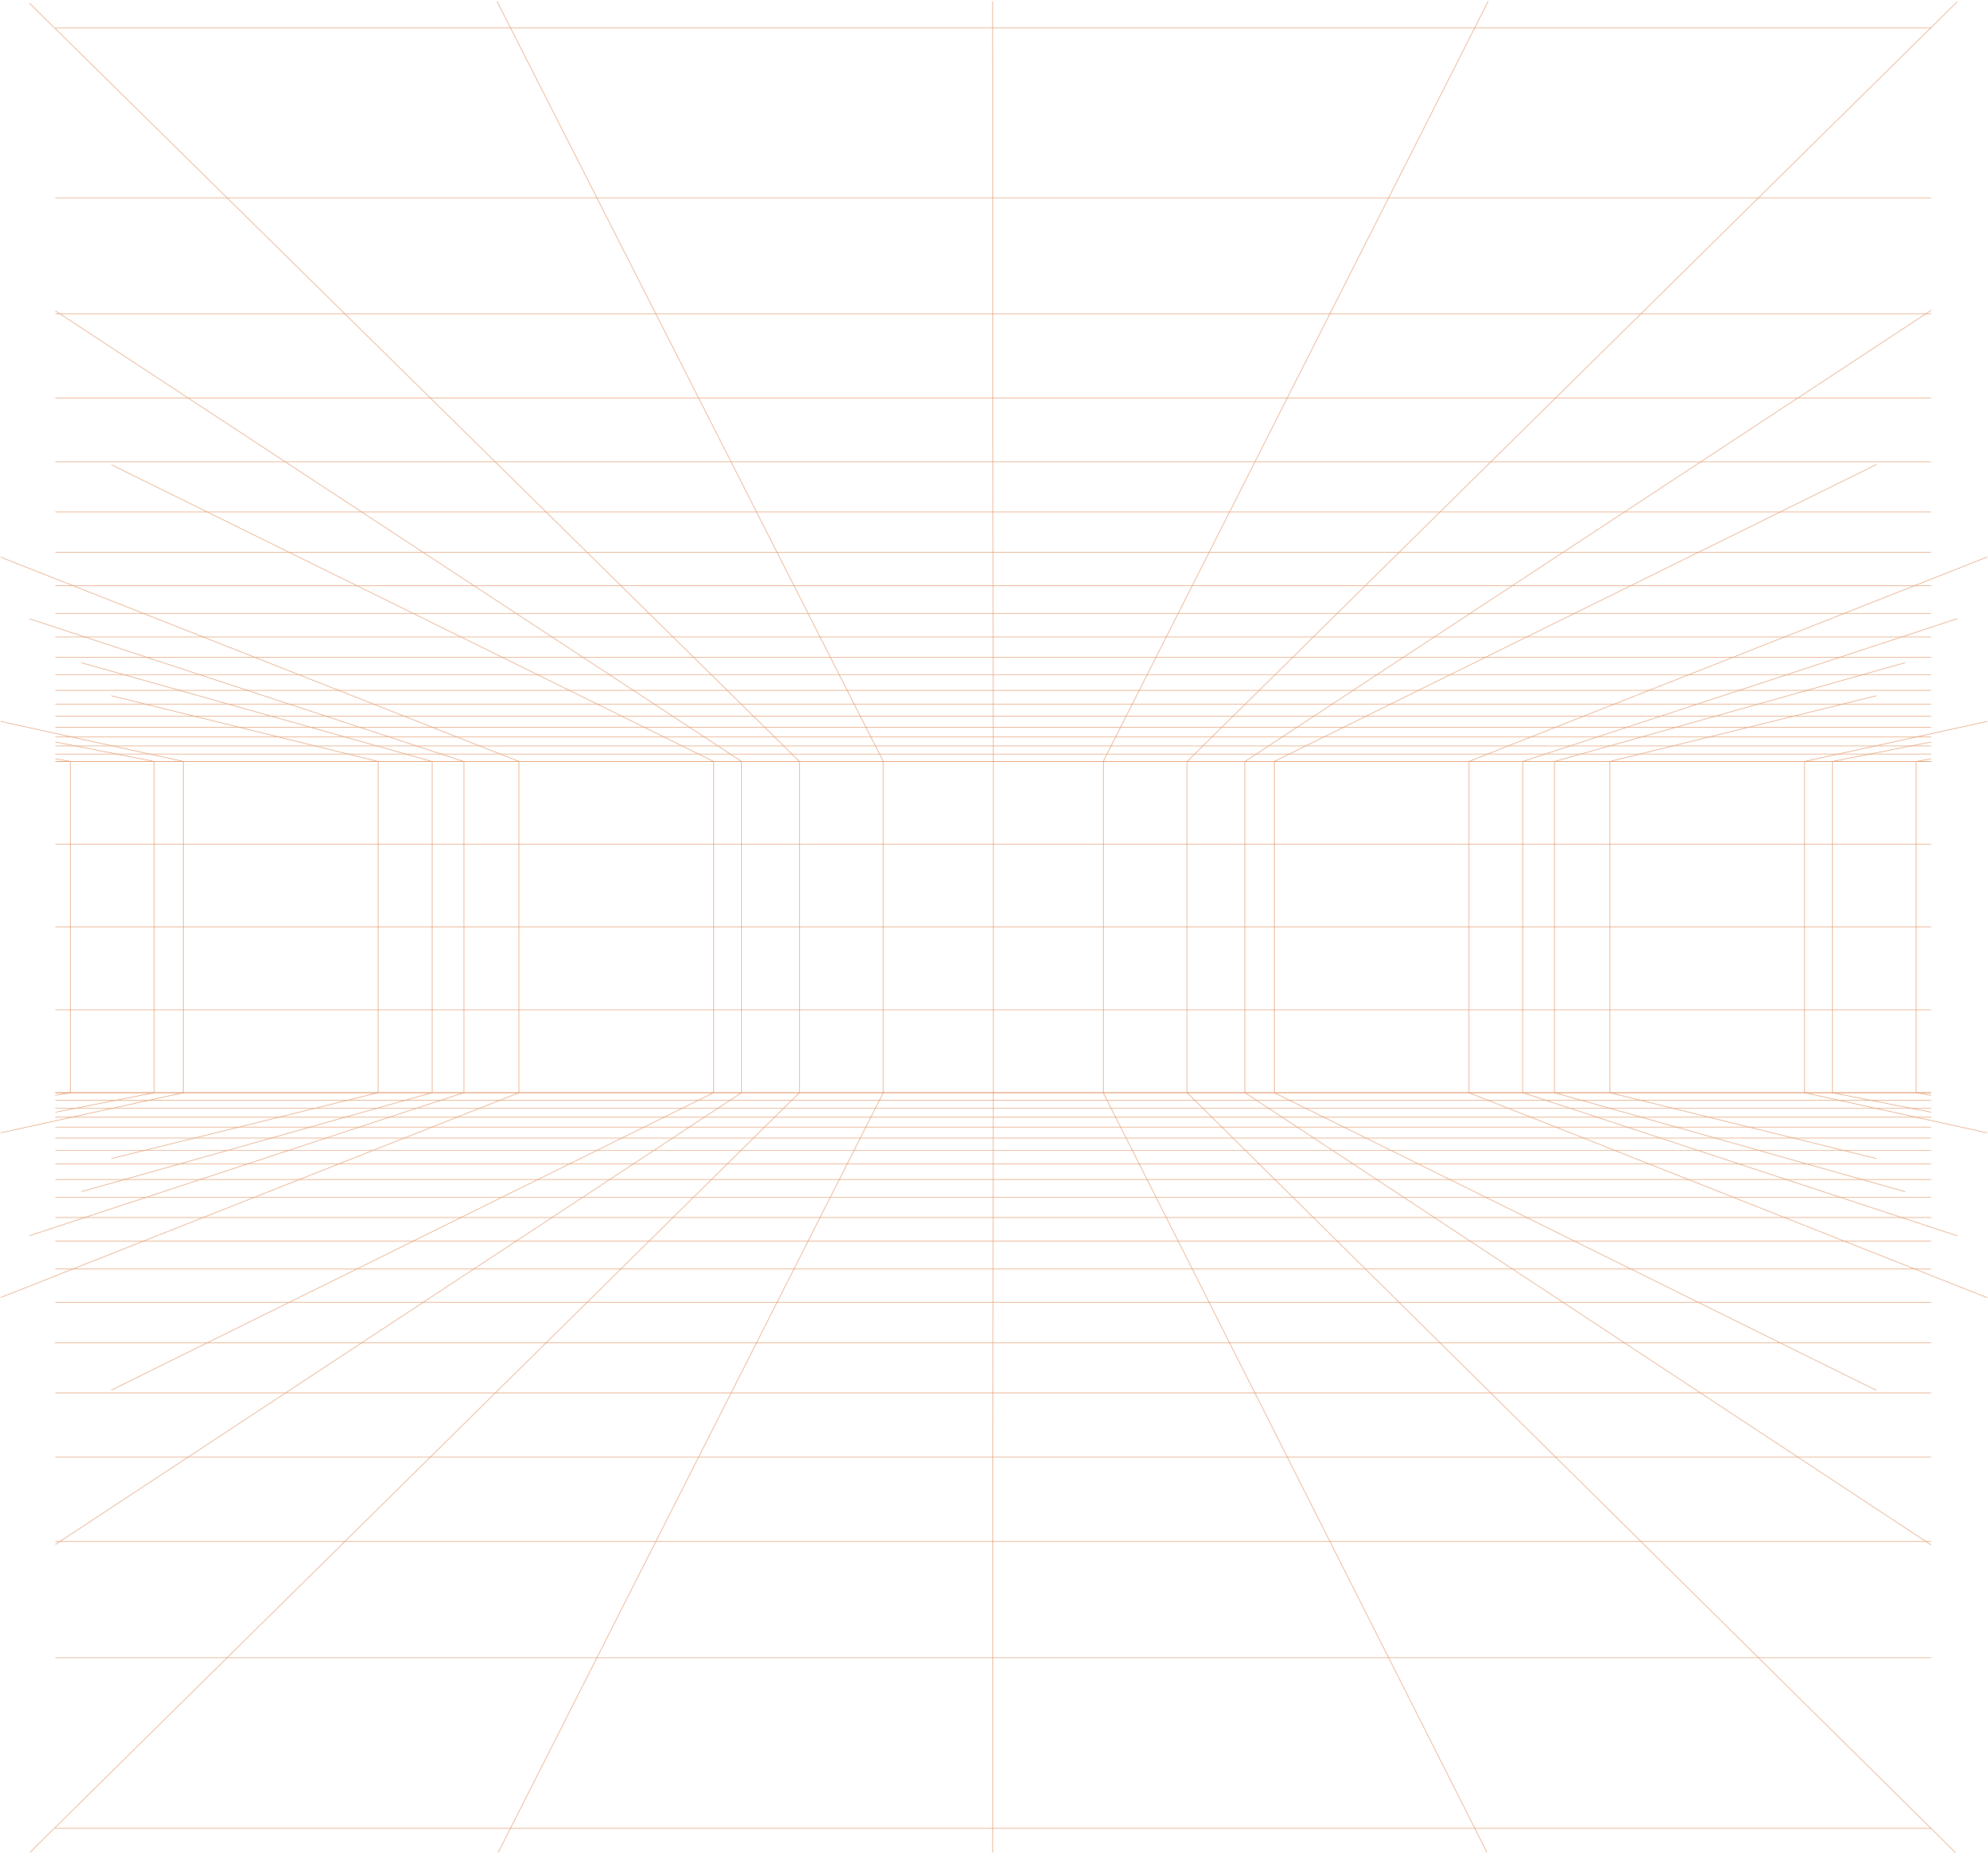 <svg width="1526" height="1422" viewBox="0 0 1526 1422" fill="none" xmlns="http://www.w3.org/2000/svg">
<path d="M761.907 1.106L762.438 584.438V838.673L761.934 1421.69" stroke="#DF9363" stroke-width="0.4" stroke-linecap="round" stroke-linejoin="round"/>
<path d="M382.5 1421.69L678.034 838.673V584.438L381.564 1.106" stroke="#DF9363" stroke-width="0.4" stroke-linecap="round" stroke-linejoin="round"/>
<path d="M1142.25 1.106L846.847 584.438V838.673L1141.36 1421.69" stroke="#DF9363" stroke-width="0.4" stroke-linecap="round" stroke-linejoin="round"/>
<path d="M85.653 1066.91L547.816 838.675V584.437L85.787 356.861" stroke="#DF9363" stroke-width="0.4" stroke-linecap="round" stroke-linejoin="round"/>
<path d="M42.653 840.706L53.978 838.673V584.438L42.653 582.412" stroke="#DF9363" stroke-width="0.4" stroke-linecap="round" stroke-linejoin="round"/>
<path d="M42.653 853.64L118.382 838.675V584.439L42.653 569.514" stroke="#DF9363" stroke-width="0.4" stroke-linecap="round" stroke-linejoin="round"/>
<path d="M0.653 869.438L140.786 838.673V584.438L0.653 553.751" stroke="#DF9363" stroke-width="0.4" stroke-linecap="round" stroke-linejoin="round"/>
<path d="M85.653 889.192L290.195 838.673V584.438L85.653 534.052" stroke="#DF9363" stroke-width="0.4" stroke-linecap="round" stroke-linejoin="round"/>
<path d="M62.653 914.581L331.599 838.673V584.438L62.653 508.723" stroke="#DF9363" stroke-width="0.4" stroke-linecap="round" stroke-linejoin="round"/>
<path d="M22.653 948.431L356.003 838.672V584.437L22.653 474.955" stroke="#DF9363" stroke-width="0.4" stroke-linecap="round" stroke-linejoin="round"/>
<path d="M0.653 995.828L398.414 838.675V584.437L0.653 427.688" stroke="#DF9363" stroke-width="0.4" stroke-linecap="round" stroke-linejoin="round"/>
<path d="M42.653 1185.34L569.22 838.675V584.438L42.653 238.662" stroke="#DF9363" stroke-width="0.4" stroke-linecap="round" stroke-linejoin="round"/>
<path d="M23.072 1421.69L613.631 838.673V584.438L22.653 2.512" stroke="#DF9363" stroke-width="0.4" stroke-linecap="round" stroke-linejoin="round"/>
<path d="M1482.23 840.706L1470.91 838.673V584.438L1482.23 582.412" stroke="#DF9363" stroke-width="0.4" stroke-linecap="round" stroke-linejoin="round"/>
<path d="M1482.23 853.64L1406.5 838.674V584.439L1482.23 569.507" stroke="#DF9363" stroke-width="0.4" stroke-linecap="round" stroke-linejoin="round"/>
<path d="M1525.23 869.452L1385.1 838.674V584.439L1525.23 553.743" stroke="#DF9363" stroke-width="0.4" stroke-linecap="round" stroke-linejoin="round"/>
<path d="M1440.23 889.212L1235.68 838.674V584.439L1440.23 534.03" stroke="#DF9363" stroke-width="0.4" stroke-linecap="round" stroke-linejoin="round"/>
<path d="M1462.23 914.616L1193.28 838.675V584.437L1462.23 508.689" stroke="#DF9363" stroke-width="0.4" stroke-linecap="round" stroke-linejoin="round"/>
<path d="M1502.23 474.9L1168.89 584.437L1168.88 838.675L1502.23 948.495" stroke="#DF9363" stroke-width="0.4" stroke-linecap="round" stroke-linejoin="round"/>
<path d="M1525.23 427.58L1127.47 584.439L1127.47 838.674L1525.35 995.98" stroke="#DF9363" stroke-width="0.4" stroke-linecap="round" stroke-linejoin="round"/>
<path d="M1440.34 356.543L978.072 584.438L978.065 838.673L1440.23 1067.1" stroke="#DF9363" stroke-width="0.4" stroke-linecap="round" stroke-linejoin="round"/>
<path d="M1482.34 238.187L955.663 584.437V838.675L1482.23 1185.73" stroke="#DF9363" stroke-width="0.4" stroke-linecap="round" stroke-linejoin="round"/>
<path d="M1502.23 1.472L911.253 584.438V838.673L1500.8 1421.69" stroke="#DF9363" stroke-width="0.4" stroke-linecap="round" stroke-linejoin="round"/>
<path d="M1482.23 240.997H42.653" stroke="#DF9363" stroke-width="0.4" stroke-linecap="round" stroke-linejoin="round"/>
<path d="M1482.23 470.766H42.653" stroke="#DF9363" stroke-width="0.4" stroke-linecap="round" stroke-linejoin="round"/>
<path d="M1482.23 393.005H42.653" stroke="#DF9363" stroke-width="0.4" stroke-linecap="round" stroke-linejoin="round"/>
<path d="M1482.23 305.577H42.653" stroke="#DF9363" stroke-width="0.4" stroke-linecap="round" stroke-linejoin="round"/>
<path d="M1482.23 584.451H42.653" stroke="#DF9363" stroke-width="0.4" stroke-linecap="round" stroke-linejoin="round"/>
<path d="M1482.23 151.965H42.653" stroke="#DF9363" stroke-width="0.4" stroke-linecap="round" stroke-linejoin="round"/>
<path d="M1482.23 354.573H42.653" stroke="#DF9363" stroke-width="0.4" stroke-linecap="round" stroke-linejoin="round"/>
<path d="M1482.23 423.97H42.653" stroke="#DF9363" stroke-width="0.4" stroke-linecap="round" stroke-linejoin="round"/>
<path d="M1482.23 549.733H42.653" stroke="#DF9363" stroke-width="0.4" stroke-linecap="round" stroke-linejoin="round"/>
<path d="M1482.23 529.875H42.653" stroke="#DF9363" stroke-width="0.4" stroke-linecap="round" stroke-linejoin="round"/>
<path d="M1482.23 518.004H42.653" stroke="#DF9363" stroke-width="0.4" stroke-linecap="round" stroke-linejoin="round"/>
<path d="M1482.23 540.383H42.653" stroke="#DF9363" stroke-width="0.4" stroke-linecap="round" stroke-linejoin="round"/>
<path d="M1482.23 565.676H42.653" stroke="#DF9363" stroke-width="0.4" stroke-linecap="round" stroke-linejoin="round"/>
<path d="M1482.23 558.118H42.653" stroke="#DF9363" stroke-width="0.4" stroke-linecap="round" stroke-linejoin="round"/>
<path d="M1482.23 572.519H42.653" stroke="#DF9363" stroke-width="0.4" stroke-linecap="round" stroke-linejoin="round"/>
<path d="M1482.23 578.754H42.653" stroke="#DF9363" stroke-width="0.4" stroke-linecap="round" stroke-linejoin="round"/>
<path d="M1482.23 21.37H42.653" stroke="#DF9363" stroke-width="0.4" stroke-linecap="round" stroke-linejoin="round"/>
<path d="M1482.23 488.88H42.653" stroke="#DF9363" stroke-width="0.4" stroke-linecap="round" stroke-linejoin="round"/>
<path d="M1482.23 449.442H42.653" stroke="#DF9363" stroke-width="0.4" stroke-linecap="round" stroke-linejoin="round"/>
<path d="M1482.23 504.459H42.653" stroke="#DF9363" stroke-width="0.4" stroke-linecap="round" stroke-linejoin="round"/>
<path d="M42.653 838.674H1482.23" stroke="#DF9363" stroke-width="0.4" stroke-linecap="round" stroke-linejoin="round"/>
<path d="M42.653 775.12H1482.23" stroke="#DF9363" stroke-width="0.4" stroke-linecap="round" stroke-linejoin="round"/>
<path d="M42.653 711.567H1482.23" stroke="#DF9363" stroke-width="0.4" stroke-linecap="round" stroke-linejoin="round"/>
<path d="M42.653 648.005H1482.23" stroke="#DF9363" stroke-width="0.4" stroke-linecap="round" stroke-linejoin="round"/>
<path d="M42.653 584.451H1482.23" stroke="#DF9363" stroke-width="0.4" stroke-linecap="round" stroke-linejoin="round"/>
<path d="M1481.92 838.674H42.653" stroke="#DF9363" stroke-width="0.4" stroke-linecap="round" stroke-linejoin="round"/>
<path d="M1482.23 844.386H42.653" stroke="#DF9363" stroke-width="0.4" stroke-linecap="round" stroke-linejoin="round"/>
<path d="M1482.23 850.635H42.653" stroke="#DF9363" stroke-width="0.4" stroke-linecap="round" stroke-linejoin="round"/>
<path d="M1482.23 857.504H42.653" stroke="#DF9363" stroke-width="0.4" stroke-linecap="round" stroke-linejoin="round"/>
<path d="M1482.23 865.076H42.653" stroke="#DF9363" stroke-width="0.4" stroke-linecap="round" stroke-linejoin="round"/>
<path d="M1482.23 873.483H42.653" stroke="#DF9363" stroke-width="0.4" stroke-linecap="round" stroke-linejoin="round"/>
<path d="M1482.23 882.86H42.653" stroke="#DF9363" stroke-width="0.4" stroke-linecap="round" stroke-linejoin="round"/>
<path d="M1482.23 893.395H42.653" stroke="#DF9363" stroke-width="0.4" stroke-linecap="round" stroke-linejoin="round"/>
<path d="M1482.23 905.3H42.653" stroke="#DF9363" stroke-width="0.4" stroke-linecap="round" stroke-linejoin="round"/>
<path d="M1482.23 918.874H42.653" stroke="#DF9363" stroke-width="0.4" stroke-linecap="round" stroke-linejoin="round"/>
<path d="M1482.23 934.493H42.653" stroke="#DF9363" stroke-width="0.4" stroke-linecap="round" stroke-linejoin="round"/>
<path d="M1482.23 952.662H42.653" stroke="#DF9363" stroke-width="0.4" stroke-linecap="round" stroke-linejoin="round"/>
<path d="M1482.23 974.042H42.653" stroke="#DF9363" stroke-width="0.4" stroke-linecap="round" stroke-linejoin="round"/>
<path d="M1482.23 999.583H42.653" stroke="#DF9363" stroke-width="0.4" stroke-linecap="round" stroke-linejoin="round"/>
<path d="M1482.23 1030.63H42.347" stroke="#DF9363" stroke-width="0.4" stroke-linecap="round" stroke-linejoin="round"/>
<path d="M1482.23 1069.17H42.653" stroke="#DF9363" stroke-width="0.4" stroke-linecap="round" stroke-linejoin="round"/>
<path d="M1482.23 1118.29H42.653" stroke="#DF9363" stroke-width="0.4" stroke-linecap="round" stroke-linejoin="round"/>
<path d="M1482.23 1183.06H42.653" stroke="#DF9363" stroke-width="0.4" stroke-linecap="round" stroke-linejoin="round"/>
<path d="M1482.23 1272.34H42.653" stroke="#DF9363" stroke-width="0.4" stroke-linecap="round" stroke-linejoin="round"/>
<path d="M1482.23 1403.31H42.653" stroke="#DF9363" stroke-width="0.4" stroke-linecap="round" stroke-linejoin="round"/>
</svg>
